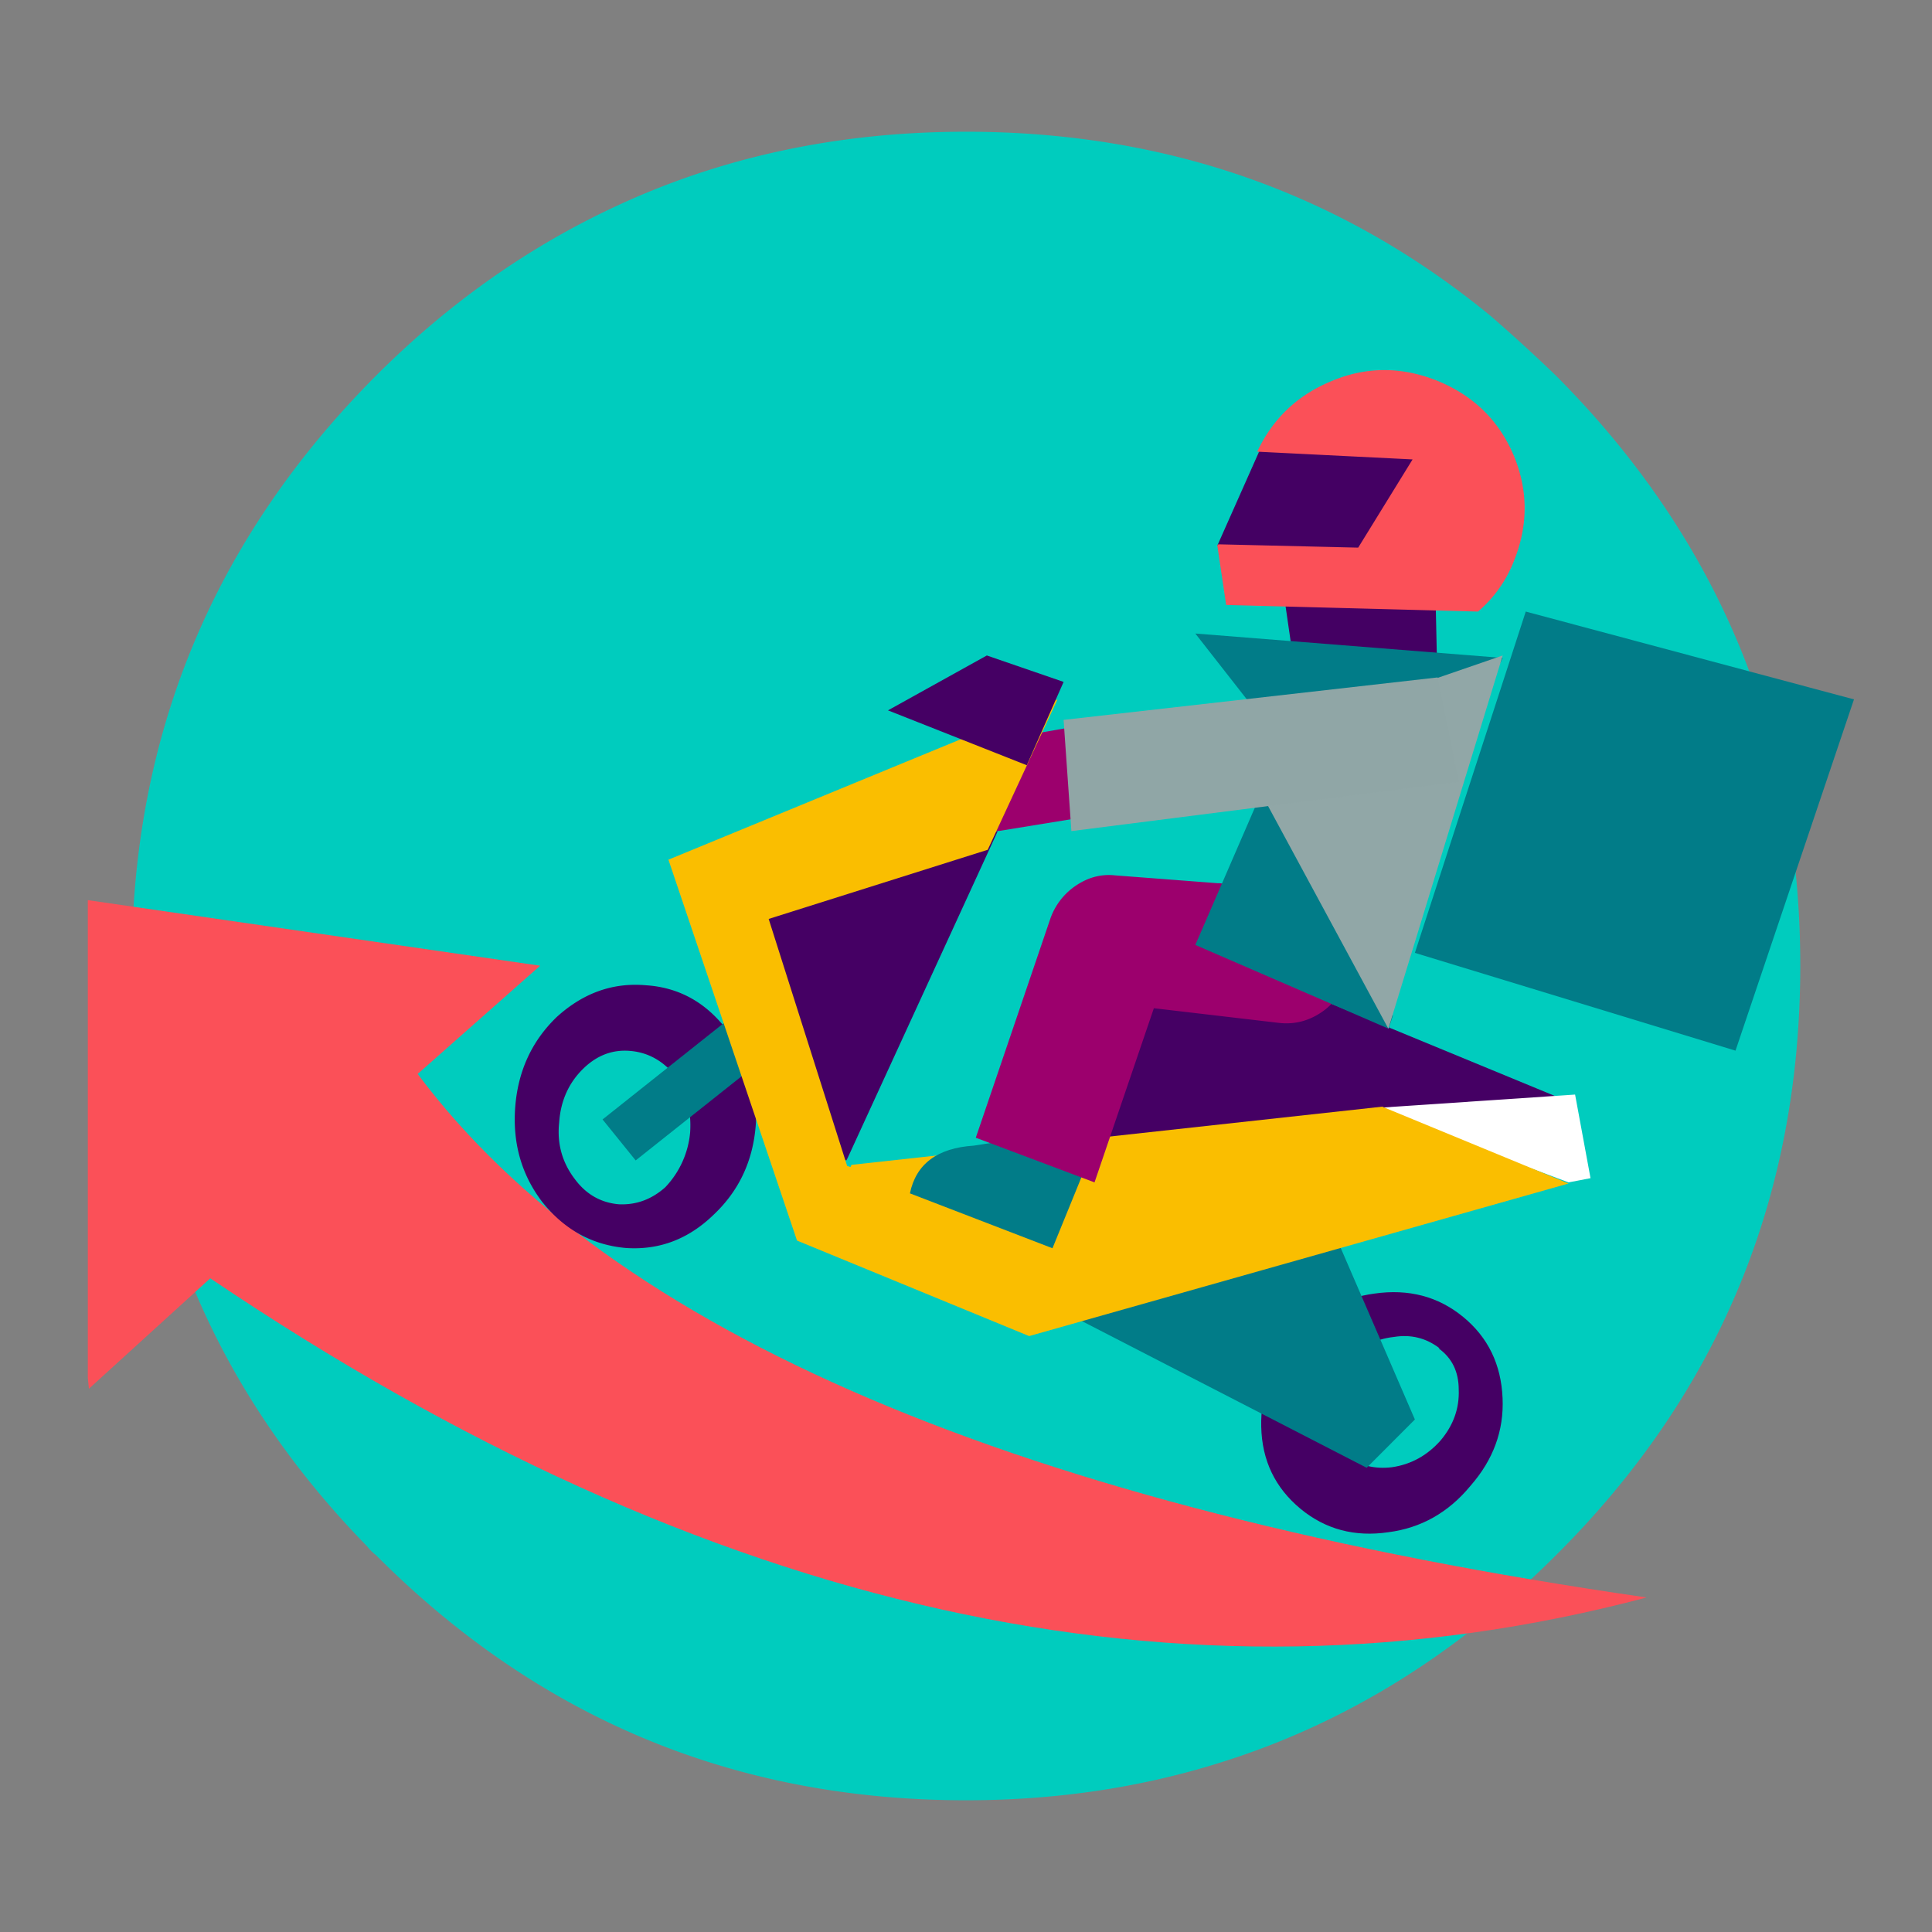 <svg xmlns="http://www.w3.org/2000/svg" width="88" height="88" fill="none" viewBox="0 0 88 88"><rect x="0" y="0" width="88" height="88" fill="#808080" stroke="none"/><path fill="#00CCBE" fill-rule="evenodd" d="M82 43.975c0-10.462-3.708-19.416-11.123-26.86a74.92 74.92 0 0 0-2.97-2.715C61.096 8.8 53.126 6 44 6c-5.838 0-11.207 1.156-16.106 3.47-3.926 1.845-7.516 4.393-10.77 7.646C9.707 24.559 6 33.513 6 43.975 6 54.303 9.574 63.12 16.72 70.43a2.225 2.225 0 0 0 0.403 0.402C24.54 78.278 33.497 82 44 82c4.195 0 8.154-0.605 11.878-1.81 5.537-1.78 10.537-4.897 14.999-9.357C78.292 63.456 82 54.504 82 43.975" clip-rule="evenodd"/><path fill="#FB5058" fill-rule="evenodd" d="M4.05 63.254L4 62.756V41l20.602 2.987-5.578 4.93C27.834 60.697 46.492 68.647 75 72.763c-21.004 5.575-42.811 0.73-65.423-14.538l-5.527 5.03z" clip-rule="evenodd"/><path fill="#9C006D" fill-rule="evenodd" d="M43.837 34.539c0.29-0.469 0.693-0.722 1.209-0.758l5.268-0.92c0.484-0.035 0.935 0.109 1.354 0.435 0.418 0.323 0.676 0.774 0.773 1.352a2.528 2.528 0 0 1-0.387 1.513c-0.322 0.47-0.708 0.74-1.16 0.812l-5.316 0.865c-0.516 0.073-0.984-0.072-1.402-0.432a1.854 1.854 0 0 1-0.725-1.299 2.629 2.629 0 0 1 0.386-1.568" clip-rule="evenodd"/><path fill="#450064" fill-rule="evenodd" d="M71.446 50.177l-1.982 2.536-20.018 0.143 4.261-10 17.739 7.321zM65.573 61.414c-0.613-0.47-1.306-0.643-2.08-0.518-0.87 0.094-1.612 0.487-2.225 1.178-0.548 0.722-0.822 1.507-0.822 2.355 0.032 0.785 0.322 1.413 0.87 1.884 0.613 0.44 1.306 0.613 2.08 0.518 0.87-0.125 1.613-0.533 2.225-1.225 0.58-0.69 0.855-1.46 0.822-2.308 0-0.816-0.306-1.444-0.919-1.884h0.049zm-8.126 3.568c-0.032-1.443 0.438-2.773 1.41-3.991 1.039-1.187 2.287-1.877 3.746-2.07 1.557-0.223 2.903 0.129 4.037 1.059 1.136 0.93 1.735 2.164 1.8 3.703 0.065 1.476-0.421 2.806-1.46 3.992-1.004 1.219-2.253 1.924-3.745 2.116-1.524 0.224-2.853-0.128-3.988-1.058-1.167-0.962-1.767-2.211-1.8-3.751z" clip-rule="evenodd"/><path fill="#017C88" fill-rule="evenodd" d="M64.446 64.656l-2.195 2.2-13.805-7.111 12.195-3.889 3.805 8.8z" clip-rule="evenodd"/><path fill="#450064" fill-rule="evenodd" d="M26.189 53.714c0.514 0.69 1.183 1.07 2.006 1.14 0.788 0.034 1.49-0.225 2.108-0.777a4.166 4.166 0 0 0 1.131-2.485c0.07-1-0.17-1.862-0.72-2.587v-0.052c-0.548-0.655-1.216-1.017-2.005-1.085-0.788-0.07-1.492 0.188-2.109 0.776-0.686 0.654-1.062 1.482-1.131 2.483-0.103 0.966 0.138 1.828 0.72 2.587zm-0.851-7.372c1.211-1.11 2.573-1.598 4.087-1.464 1.548 0.101 2.81 0.825 3.785 2.171V47c0.941 1.212 1.345 2.642 1.21 4.291-0.134 1.616-0.773 2.962-1.917 4.04-1.144 1.11-2.472 1.615-3.986 1.514-1.547-0.135-2.826-0.841-3.835-2.12-0.942-1.246-1.345-2.693-1.211-4.343 0.134-1.615 0.757-2.961 1.867-4.039z" clip-rule="evenodd"/><path fill="#017C88" fill-rule="evenodd" d="M38.938 41.856l1.508 1.87-11.492 9.13-1.508-1.867 11.492-9.133z" clip-rule="evenodd"/><path fill="#fff" fill-rule="evenodd" d="M62.446 50.482l9.297-0.626 0.703 3.808-1 0.192-9-3.374z" clip-rule="evenodd"/><path fill="#450064" fill-rule="evenodd" d="M34.446 41.126l11-3.27-6.841 14.897-0.055 0.103-0.164-0.052-3.94-11.678z" clip-rule="evenodd"/><path fill="#FABE00" fill-rule="evenodd" d="M44.99 38.706l-9.978 3.15 3.574 11.25 0.15 0.05 0.049-0.099 24.173-2.65 8.488 3.5-24.57 6.95-10.573-4.35-5.857-17.35 17.72-7.3-3.177 6.85z" clip-rule="evenodd"/><path fill="#450064" fill-rule="evenodd" d="M44.949 29.856l3.497 1.204-1.677 3.796-6.323-2.5 4.503-2.5z" clip-rule="evenodd"/><path fill="#017C88" fill-rule="evenodd" d="M46.433 51.856l3.013 1.304-1.507 3.696-6.493-2.5c0.277-1.34 1.247-2.066 2.909-2.174l2.078-0.326z" clip-rule="evenodd"/><path fill="#440063" fill-rule="evenodd" d="M65.392 27.386l0.054 2.47-6.573-0.058-0.427-2.942 6.946 0.53z" clip-rule="evenodd"/><path fill="#9C006D" fill-rule="evenodd" d="M61.407 43.992c-0.065 0.814-0.41 1.474-1.033 1.982-0.656 0.509-1.376 0.712-2.163 0.612l-5.654-0.663-2.703 7.933-5.408-2.034 3.392-9.967a3.009 3.009 0 0 1 1.18-1.525c0.557-0.373 1.146-0.525 1.77-0.458l4.67 0.357h0.098l3.393 0.458a2.613 2.613 0 0 1 1.868 1.118c0.525 0.61 0.72 1.339 0.59 2.187" clip-rule="evenodd"/><path fill="#017C88" fill-rule="evenodd" d="M63.446 46.26l-0.198 0.596-8.802-3.816 3.115-7.184 5.885 10.405zm5-16.292L68.34 30.19 57.8 33.856l0.21-0.444-3.565-4.556 14 1.112z" clip-rule="evenodd"/><path fill="#91A7A7" fill-rule="evenodd" d="M68.446 29.856l-5.208 17-5.792-10.72 1.217-2.91 9.783-3.37z" clip-rule="evenodd"/><path fill="#90A6A6" fill-rule="evenodd" d="M65.482 30.856l0.964 4.755L48.8 37.856l-0.355-5.066 17.036-1.934z" clip-rule="evenodd"/><path fill="#017C88" fill-rule="evenodd" d="M79.05 47.856l-14.604-4.454 5.05-15.546 14.95 4-5.396 16z" clip-rule="evenodd"/><path fill="#440063" fill-rule="evenodd" d="M65.446 19.856l-2.8 6-7.2-1 2-4.5 8-0.5z" clip-rule="evenodd"/><path fill="#FB5058" fill-rule="evenodd" d="M65.503 17.358c1.618 0.67 2.763 1.791 3.437 3.367 0.674 1.606 0.674 3.23 0 4.871a5.79 5.79 0 0 1-1.617 2.26l-11.473-0.3-0.404-2.713 0.05-0.05 6.368 0.151 2.477-4.018-7.076-0.353c0.708-1.507 1.837-2.578 3.386-3.215 1.584-0.669 3.202-0.669 4.852 0" clip-rule="evenodd"/></svg>